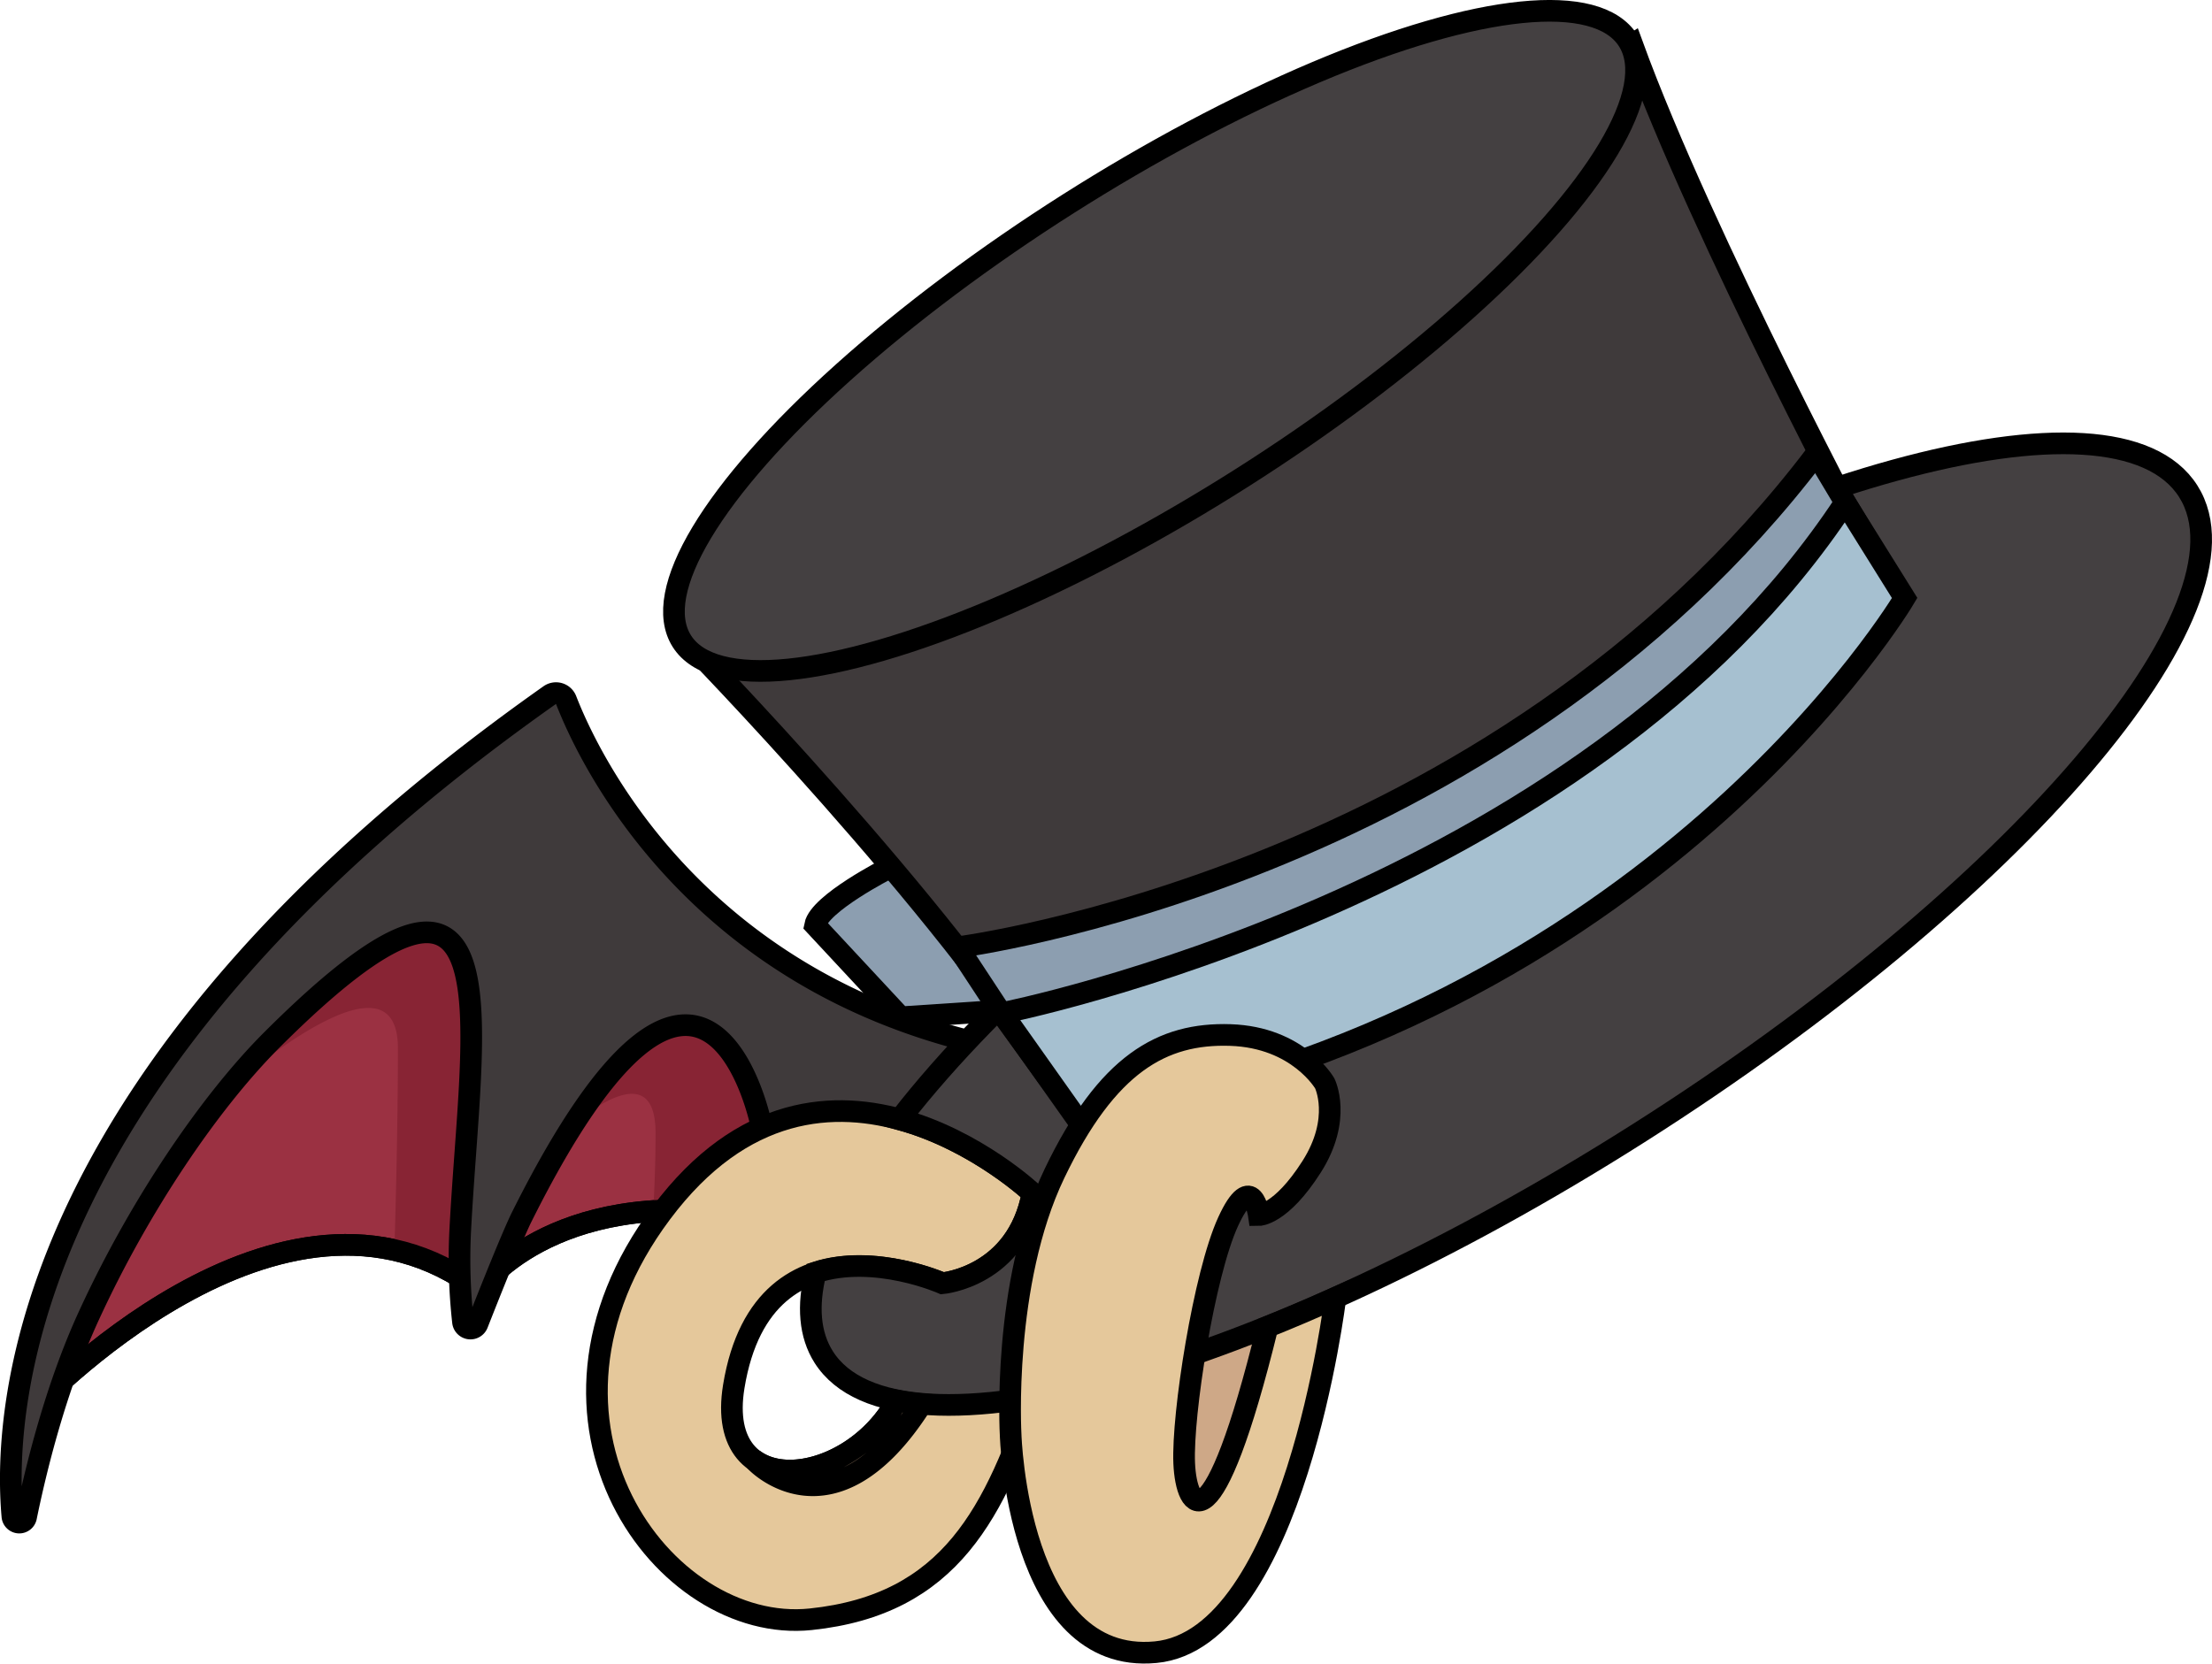 <svg xmlns="http://www.w3.org/2000/svg" viewBox="0 0 408.59 307.35"><defs><style>.cls-1{fill:#9b3142;}.cls-1,.cls-10,.cls-3,.cls-4,.cls-6,.cls-7,.cls-8,.cls-9{stroke:#000;stroke-miterlimit:10;stroke-width:4px;}.cls-2{fill:#882434;}.cls-3{fill:none;}.cls-4{fill:#3f3a3b;}.cls-5,.cls-8{fill:#cea887;}.cls-6{fill:#e5c89b;}.cls-7{fill:#444041;}.cls-9{fill:#8c9eb0;}.cls-10{fill:#a6c0d0;}</style></defs><g id="图层_2" data-name="图层 2"><g id="图层_1-2" data-name="图层 1"><path class="cls-1" d="M5.7,260.62S52,210.71,88.47,238.3c0,0,13-19.07,49.1-13.8s10.15-28.4,10.15-28.4l-30.84-31.25-45.45-6.49L10.57,236.68Z"/><path class="cls-2" d="M148.88,197.7c-.71-1-1.16-1.6-1.16-1.6l-24.23-24.55L96.81,162l-9.89-1.41-22.75,7.13-32,41.22-1.27,2.18s42.6-41.39,42.6-17.45c0,12.48-.33,26.61-.65,37.28a40.25,40.25,0,0,1,15.66,7.36,19.88,19.88,0,0,1,2.19-2.51L99,214s22.27-23.53,22.09-4.46c0,5.43-.21,10.2-.43,14.25a79.48,79.48,0,0,1,16.89.76c6.4.94,10.85.64,13.84-.47Z"/><path class="cls-3" d="M5.7,260.62S52,210.71,88.47,238.3c0,0,13-19.07,49.1-13.8s10.15-28.4,10.15-28.4l-30.84-31.25-45.45-6.49L10.57,236.68Z"/><path class="cls-4" d="M2.29,280.16c-1.86-20.93,2.24-83.29,99.27-151.75a2,2,0,0,1,3,.9c4.23,10.91,25.14,55.76,86,65.37l8.12.4L193,200.36s-25.56,5.27-36.52,23.13l-15.82-15.42s-10.15-51.54-44.23,16.64c-1.67,3.32-5.78,13.63-8.23,19.85a1.39,1.39,0,0,1-2.68-.36A104.69,104.69,0,0,1,85,227.55c2-39,11-81.17-34.9-35.31C38.77,203.61,25.78,222.68,16.45,243,10.28,256.37,6.6,271.55,4.81,280.3A1.28,1.28,0,0,1,2.29,280.16Z"/><path class="cls-5" d="M218.73,270.35c.4,8.93,5.23,16.14,15.39-25.2.32-1.28.62-2.48.92-3.61H222.25C220,252.37,218.47,264.74,218.73,270.35Z"/><path class="cls-6" d="M166.38,257.37c-8.11,17.45-34.49,21.1-30.84-1.22,5.52-33.72,38.55-19.07,38.55-19.07s13.8-1.22,16.64-16.64c0,0-38.6-36.45-68.58,3.66-28.81,38.54.41,77.9,27.59,75.06,25.95-2.71,34.09-19.88,41.8-43S166.38,257.37,166.38,257.37Z"/><path class="cls-7" d="M404.2,90.76C390.66,69.42,323.26,88,253.66,132.13c-38.53,24.45-69.65,51.65-87.47,74.67,14.17,3.85,24.54,13.64,24.54,13.64-2.84,15.42-16.64,16.64-16.64,16.64s-12.52-5.55-23.43-2c-1.53,6.2-1.12,11.51,1.49,15.63,13.55,21.33,80.95,2.81,150.55-41.37S417.75,112.09,404.2,90.76Z"/><path class="cls-8" d="M165.68,258.76c-6,11-19.31,15.86-26.19,11.11-.24-.1,14.24,15.45,30.74-10.47A43.36,43.36,0,0,1,165.68,258.76Z"/><path class="cls-9" d="M164,160.46s-12.63,6.42-13.44,10.48l15.82,17,18.26-1.21-.81-19.08Z"/><path class="cls-4" d="M127,118.6S174.9,167.69,195.19,201l150.54-98.6S314.49,43.94,301.5,8.23Z"/><ellipse class="cls-7" cx="213.35" cy="62.99" rx="103.52" ry="29.97" transform="translate(-0.53 124.15) rotate(-32.41)"/><path class="cls-9" d="M176.93,175s99-12.58,158.56-91.13l14.7,24.58s-55.18,64.93-157,90.08l-8.52-11.76Z"/><path class="cls-10" d="M351.82,110.48l-11-17.64c-48.21,73.23-155.73,94.33-155.73,94.33l13.79,19.48C305.56,188.79,351.82,110.48,351.82,110.48Z"/><path class="cls-6" d="M234.13,245.14h0c-10.16,41.34-15,34.13-15.39,25.2s3.65-34.89,8.11-44.63,5.68-1.22,5.68-1.22,4.06,0,9.74-8.92,2.43-15.42,2.43-15.42-4.87-8.52-17.44-8.93-22.73,5.27-32.47,25.56-8.11,48.29-8.11,48.29,1.22,42.6,26.78,40.17,33.2-65.44,33.2-65.44h0Q240.28,242.68,234.13,245.14Z"/></g></g></svg>